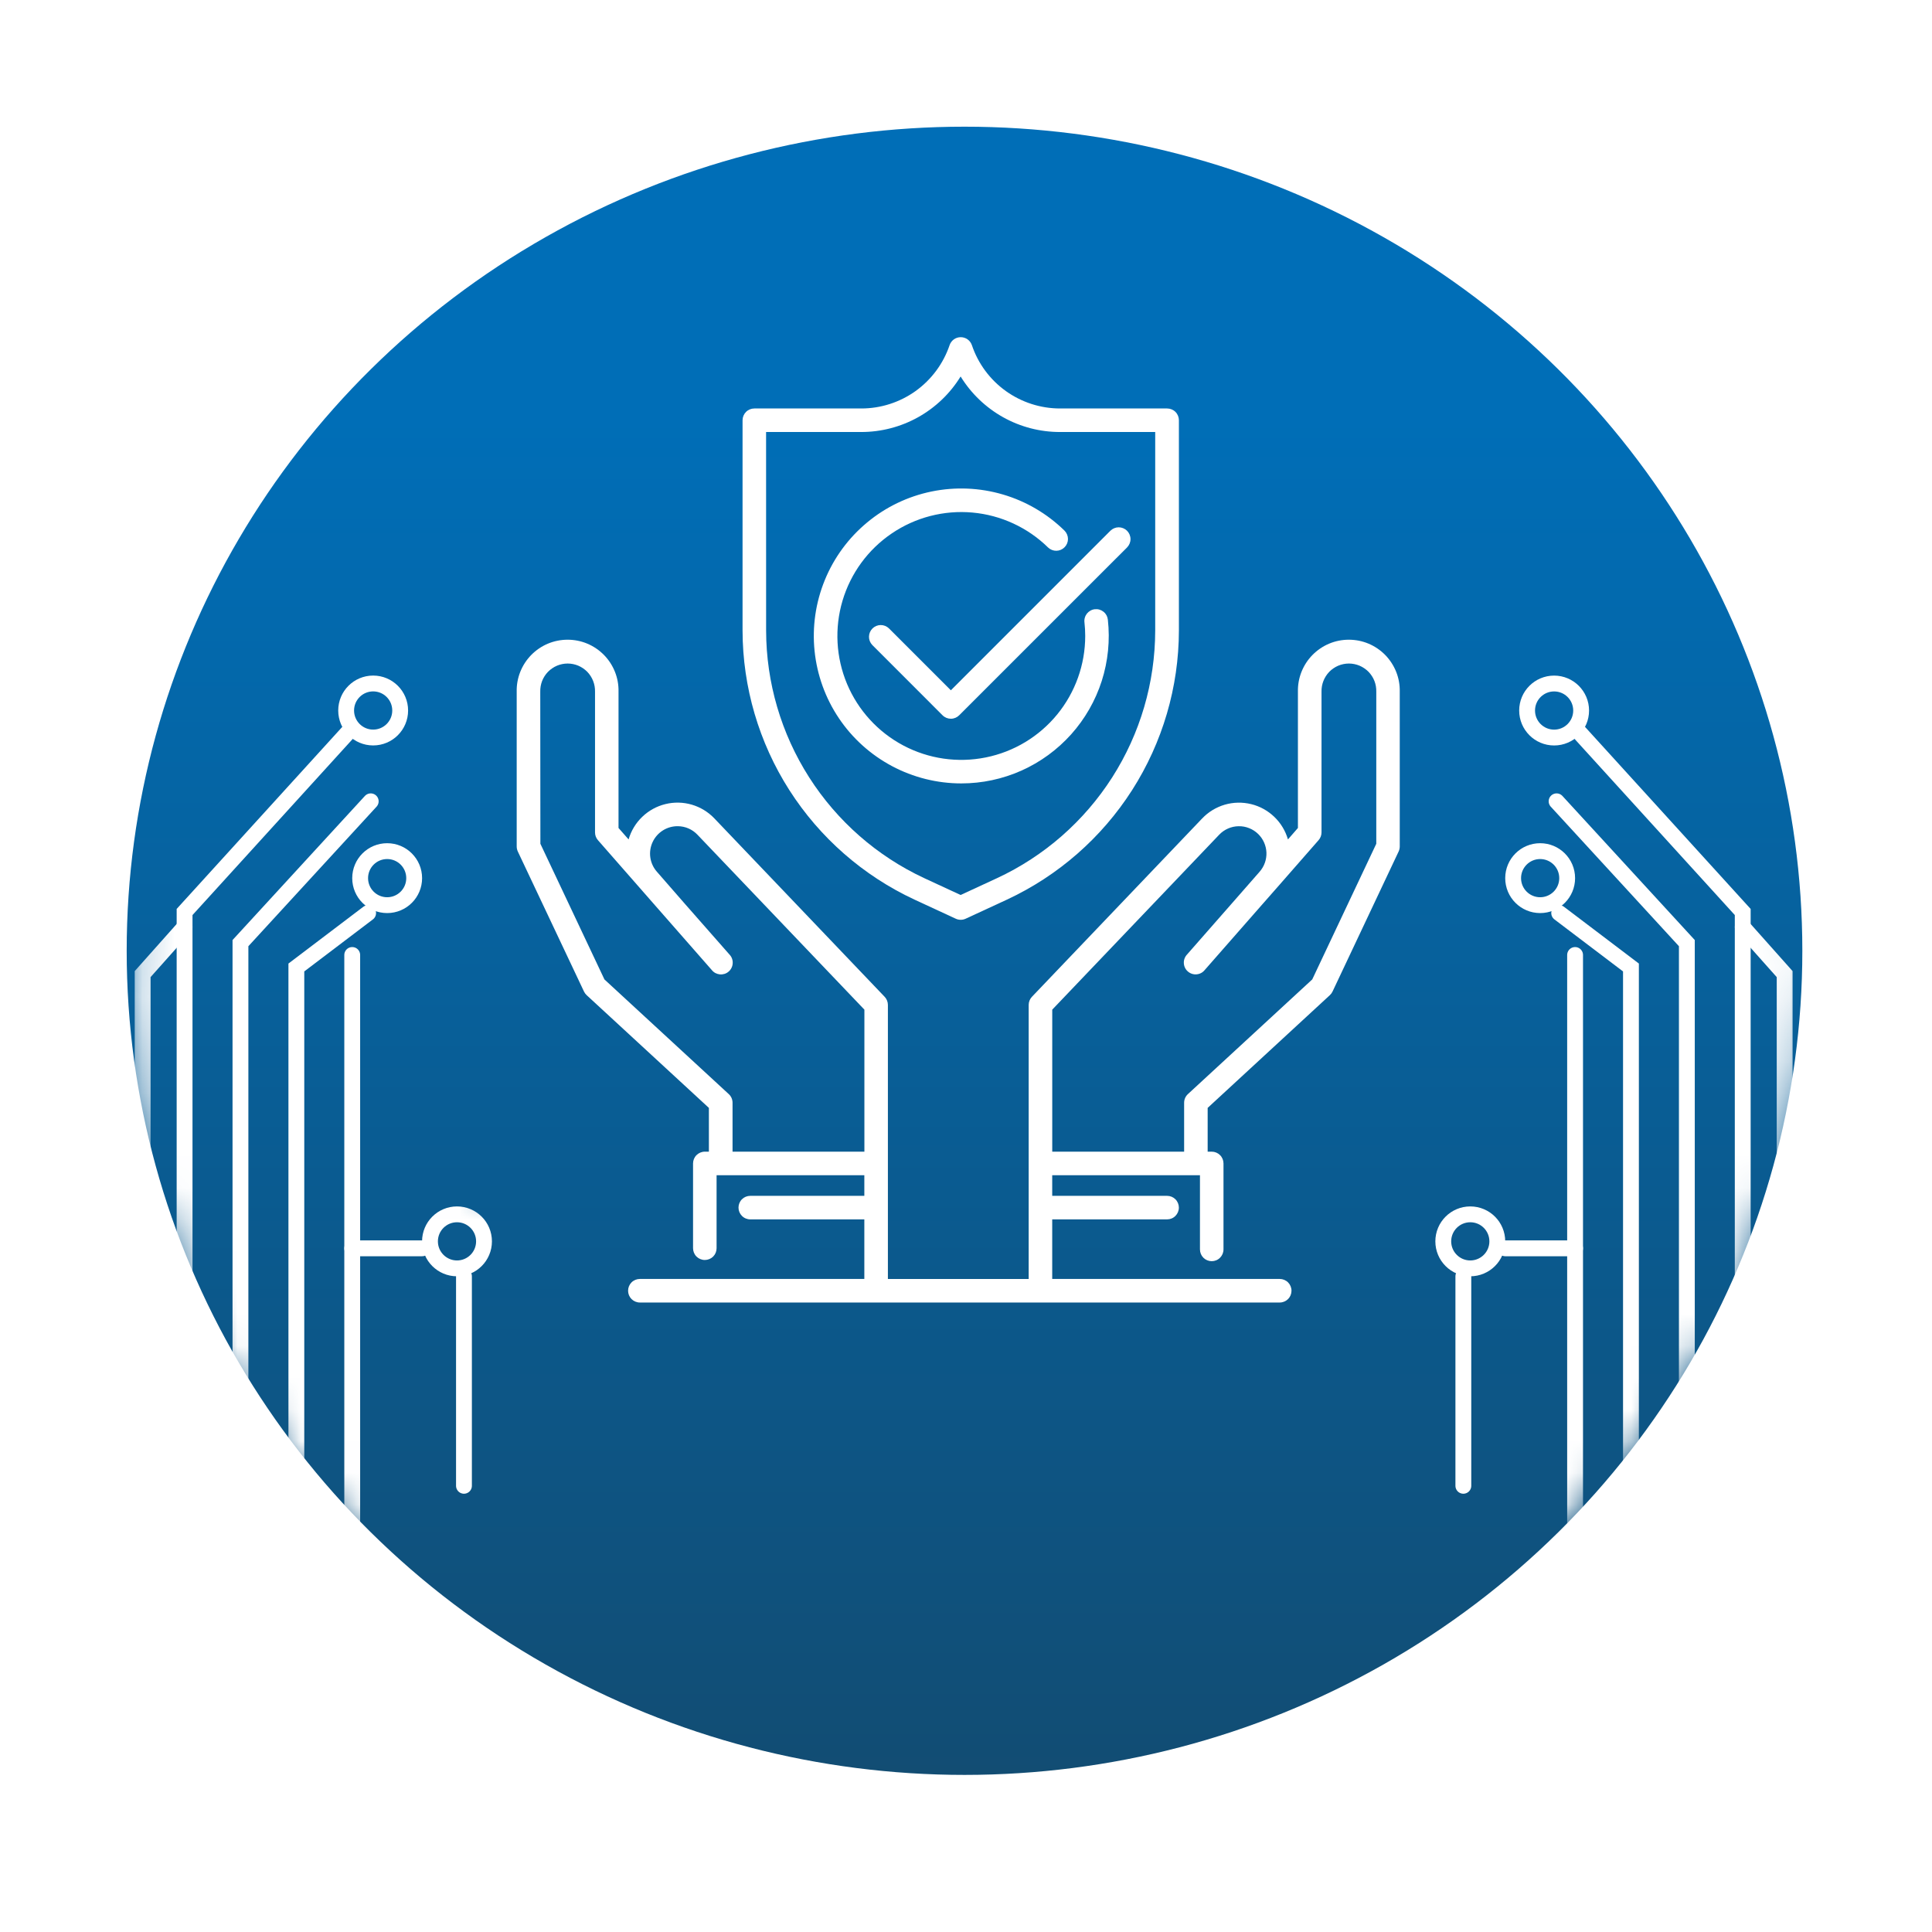 <svg width="61" height="61" viewBox="0 0 61 61" fill="none" xmlns="http://www.w3.org/2000/svg">
<g filter="url(#filter0_d_96_1886)">
<ellipse cx="30.453" cy="30.02" rx="26.453" ry="26.02" fill="url(#paint0_linear_96_1886)"/>
</g>
<path d="M28.872 28.403L30.177 29.007C30.226 29.03 30.279 29.041 30.333 29.041C30.387 29.041 30.44 29.03 30.489 29.007L31.795 28.403C33.413 27.649 34.783 26.45 35.745 24.946C36.706 23.442 37.219 21.695 37.222 19.91V13.269C37.222 13.17 37.183 13.075 37.114 13.006C37.044 12.936 36.949 12.897 36.851 12.897H33.471C32.856 12.897 32.257 12.704 31.757 12.346C31.257 11.987 30.882 11.481 30.686 10.898C30.661 10.825 30.613 10.761 30.55 10.715C30.487 10.67 30.411 10.646 30.333 10.646C30.256 10.646 30.18 10.67 30.117 10.715C30.054 10.761 30.006 10.825 29.982 10.898C29.784 11.481 29.409 11.987 28.909 12.346C28.409 12.704 27.809 12.897 27.194 12.897H23.817C23.718 12.897 23.624 12.936 23.554 13.006C23.485 13.075 23.445 13.17 23.445 13.269V19.91C23.449 21.695 23.961 23.442 24.922 24.946C25.884 26.45 27.254 27.649 28.872 28.403ZM24.188 13.64H27.193C27.822 13.64 28.441 13.479 28.99 13.172C29.539 12.865 30 12.423 30.33 11.887C30.66 12.423 31.122 12.866 31.671 13.173C32.22 13.48 32.839 13.641 33.468 13.64H36.474V19.91C36.471 21.553 36 23.161 35.115 24.546C34.23 25.93 32.969 27.034 31.479 27.727L30.33 28.258L29.181 27.726C27.692 27.032 26.432 25.928 25.548 24.544C24.664 23.16 24.192 21.552 24.189 19.91L24.188 13.64Z" fill="white"/>
<path d="M30.352 24.735C31.007 24.735 31.654 24.597 32.252 24.33C32.849 24.063 33.384 23.672 33.821 23.185C34.257 22.697 34.586 22.123 34.786 21.5C34.985 20.876 35.051 20.218 34.979 19.567C34.974 19.518 34.96 19.471 34.937 19.428C34.913 19.385 34.882 19.347 34.843 19.316C34.805 19.285 34.761 19.262 34.714 19.248C34.667 19.234 34.618 19.23 34.569 19.235C34.52 19.24 34.473 19.255 34.43 19.279C34.387 19.303 34.349 19.335 34.318 19.373C34.288 19.412 34.265 19.456 34.252 19.503C34.238 19.55 34.234 19.6 34.24 19.648C34.256 19.792 34.264 19.936 34.264 20.08C34.264 20.983 33.951 21.859 33.379 22.558C32.807 23.257 32.01 23.737 31.124 23.915C30.238 24.094 29.318 23.96 28.52 23.537C27.722 23.114 27.094 22.427 26.744 21.594C26.395 20.761 26.344 19.833 26.601 18.967C26.858 18.101 27.407 17.35 28.155 16.843C28.902 16.335 29.803 16.102 30.703 16.183C31.602 16.264 32.447 16.654 33.092 17.287C33.162 17.354 33.257 17.391 33.354 17.39C33.452 17.388 33.545 17.348 33.613 17.278C33.682 17.208 33.72 17.115 33.72 17.017C33.719 16.919 33.681 16.826 33.612 16.756C33.067 16.221 32.398 15.828 31.666 15.613C30.933 15.397 30.158 15.365 29.41 15.519C28.662 15.673 27.963 16.009 27.376 16.498C26.788 16.986 26.329 17.611 26.041 18.318C25.752 19.025 25.641 19.793 25.719 20.553C25.797 21.312 26.06 22.042 26.486 22.676C26.912 23.31 27.488 23.829 28.162 24.188C28.836 24.547 29.589 24.735 30.352 24.735Z" fill="white"/>
<path d="M18.439 31.307C18.46 31.35 18.488 31.389 18.523 31.421L22.382 34.98V36.362H22.254C22.155 36.362 22.061 36.402 21.991 36.471C21.921 36.541 21.882 36.636 21.882 36.734V39.411C21.882 39.509 21.921 39.604 21.991 39.674C22.061 39.743 22.155 39.782 22.254 39.782C22.352 39.782 22.447 39.743 22.517 39.674C22.586 39.604 22.625 39.509 22.625 39.411V37.106H27.29V37.757H23.689C23.59 37.757 23.495 37.796 23.426 37.865C23.356 37.935 23.317 38.03 23.317 38.128C23.317 38.227 23.356 38.321 23.426 38.391C23.495 38.461 23.59 38.5 23.689 38.5H27.29V40.381H20.202C20.104 40.381 20.009 40.42 19.939 40.49C19.87 40.56 19.831 40.654 19.831 40.753C19.831 40.851 19.87 40.946 19.939 41.016C20.009 41.085 20.104 41.125 20.202 41.125H40.406C40.504 41.125 40.599 41.085 40.669 41.016C40.738 40.946 40.777 40.851 40.777 40.753C40.777 40.654 40.738 40.56 40.669 40.49C40.599 40.42 40.504 40.381 40.406 40.381H33.222V38.5H36.849C36.948 38.5 37.043 38.461 37.112 38.391C37.182 38.321 37.221 38.227 37.221 38.128C37.221 38.03 37.182 37.935 37.112 37.865C37.043 37.796 36.948 37.757 36.849 37.757H33.222V37.106H37.887V39.448C37.887 39.547 37.926 39.641 37.995 39.711C38.065 39.781 38.16 39.82 38.258 39.82C38.357 39.82 38.452 39.781 38.521 39.711C38.591 39.641 38.63 39.547 38.63 39.448V36.734C38.63 36.636 38.591 36.541 38.521 36.471C38.452 36.402 38.357 36.362 38.258 36.362H38.13V34.98L41.989 31.42C42.024 31.388 42.053 31.349 42.073 31.306L44.16 26.884C44.183 26.834 44.195 26.779 44.195 26.724V21.84C44.2 21.626 44.162 21.413 44.083 21.214C44.004 21.015 43.886 20.834 43.737 20.681C43.587 20.528 43.408 20.406 43.211 20.323C43.014 20.24 42.801 20.198 42.587 20.198C42.373 20.198 42.161 20.24 41.964 20.323C41.767 20.406 41.588 20.528 41.438 20.681C41.288 20.834 41.171 21.015 41.092 21.214C41.013 21.413 40.975 21.626 40.98 21.84V26.142L40.665 26.504C40.587 26.233 40.438 25.986 40.234 25.791C40.03 25.595 39.778 25.456 39.503 25.389C39.228 25.322 38.941 25.328 38.669 25.407C38.398 25.487 38.152 25.636 37.957 25.841L32.582 31.472C32.516 31.541 32.479 31.633 32.479 31.729V40.382H28.034V31.729C28.034 31.633 27.997 31.541 27.931 31.472L22.556 25.841C22.361 25.636 22.115 25.486 21.843 25.406C21.572 25.327 21.284 25.32 21.009 25.388C20.734 25.455 20.482 25.594 20.278 25.79C20.074 25.986 19.925 26.232 19.847 26.504L19.529 26.142V21.84C19.534 21.626 19.496 21.413 19.417 21.214C19.338 21.015 19.221 20.834 19.071 20.681C18.921 20.528 18.742 20.406 18.545 20.323C18.348 20.24 18.136 20.198 17.922 20.198C17.708 20.198 17.496 20.24 17.298 20.323C17.101 20.406 16.922 20.528 16.772 20.681C16.623 20.834 16.505 21.015 16.426 21.214C16.347 21.413 16.309 21.626 16.314 21.84V26.724C16.314 26.779 16.326 26.834 16.349 26.884L18.439 31.307ZM38.495 26.354C38.574 26.271 38.669 26.205 38.774 26.159C38.879 26.113 38.992 26.088 39.106 26.087C39.221 26.084 39.334 26.105 39.441 26.148C39.547 26.19 39.644 26.253 39.726 26.333C39.884 26.488 39.977 26.698 39.986 26.919C39.994 27.14 39.917 27.356 39.771 27.523L38.889 28.53L37.48 30.136C37.445 30.173 37.419 30.215 37.401 30.262C37.383 30.309 37.375 30.359 37.378 30.409C37.38 30.459 37.392 30.509 37.414 30.554C37.435 30.599 37.466 30.639 37.504 30.672C37.541 30.705 37.585 30.73 37.633 30.746C37.681 30.762 37.731 30.768 37.781 30.763C37.831 30.759 37.879 30.745 37.924 30.721C37.968 30.698 38.007 30.665 38.038 30.626L39.864 28.544L40.331 28.013L41.633 26.526C41.693 26.458 41.725 26.371 41.725 26.28V21.84C41.722 21.725 41.742 21.61 41.784 21.502C41.826 21.394 41.889 21.296 41.969 21.212C42.05 21.13 42.146 21.064 42.253 21.018C42.359 20.974 42.474 20.95 42.59 20.95C42.705 20.95 42.82 20.974 42.926 21.018C43.033 21.064 43.129 21.13 43.21 21.212C43.291 21.296 43.354 21.394 43.396 21.502C43.438 21.61 43.457 21.725 43.454 21.84V26.641L41.432 30.924L37.507 34.544C37.469 34.579 37.439 34.621 37.418 34.668C37.398 34.715 37.387 34.766 37.387 34.817V36.362H33.223V31.878L38.495 26.354ZM17.058 21.84C17.055 21.725 17.075 21.61 17.116 21.502C17.158 21.394 17.221 21.296 17.302 21.212C17.383 21.13 17.479 21.064 17.586 21.018C17.692 20.974 17.807 20.95 17.922 20.95C18.038 20.95 18.153 20.974 18.259 21.018C18.366 21.064 18.462 21.13 18.543 21.212C18.623 21.296 18.686 21.394 18.728 21.502C18.77 21.61 18.79 21.725 18.787 21.84V26.282C18.787 26.372 18.819 26.459 18.879 26.527L20.182 28.014L20.648 28.546L22.474 30.628C22.505 30.667 22.544 30.699 22.588 30.723C22.633 30.746 22.681 30.76 22.731 30.765C22.781 30.769 22.831 30.763 22.879 30.748C22.927 30.732 22.971 30.707 23.008 30.674C23.046 30.641 23.077 30.6 23.098 30.555C23.12 30.51 23.132 30.461 23.134 30.411C23.137 30.361 23.129 30.311 23.111 30.264C23.094 30.217 23.067 30.174 23.032 30.138L21.619 28.531L20.739 27.522C20.628 27.396 20.557 27.24 20.533 27.074C20.509 26.908 20.535 26.738 20.606 26.586C20.677 26.434 20.79 26.306 20.933 26.217C21.075 26.128 21.241 26.083 21.408 26.086C21.523 26.088 21.636 26.112 21.741 26.158C21.846 26.204 21.941 26.271 22.02 26.354L27.292 31.878V36.362H23.129V34.817C23.129 34.766 23.118 34.715 23.098 34.668C23.077 34.621 23.047 34.579 23.009 34.544L19.084 30.924L17.062 26.641L17.058 21.84Z" fill="white"/>
<path d="M28.067 19.84C27.997 19.772 27.903 19.734 27.805 19.735C27.708 19.736 27.615 19.775 27.546 19.844C27.477 19.913 27.438 20.006 27.437 20.104C27.436 20.201 27.474 20.295 27.541 20.365L29.759 22.584C29.829 22.654 29.924 22.693 30.022 22.693C30.121 22.693 30.215 22.654 30.285 22.584L35.585 17.285C35.654 17.215 35.694 17.12 35.694 17.022C35.694 16.923 35.654 16.828 35.585 16.758C35.515 16.689 35.42 16.649 35.321 16.649C35.223 16.649 35.128 16.689 35.058 16.758L30.022 21.795L28.067 19.84Z" fill="white"/>
<mask id="mask0_96_1886" style="mask-type:alpha" maskUnits="userSpaceOnUse" x="40" y="14" width="17" height="40">
<path d="M46.146 22.459C46.146 22.459 48.146 11.959 52.146 15.459C56.146 18.959 58.279 28.959 56.146 36.959C54.012 44.959 48.145 49.459 43.146 52.959C38.146 56.459 43.146 36.959 43.146 36.959H46.146V22.459Z" fill="#D9D9D9"/>
</mask>
<g mask="url(#mask0_96_1886)">
<path d="M34.735 64.996L49.731 49.953V30.152" stroke="white" stroke-width="0.5" stroke-linecap="round"/>
<path d="M49.229 28.829L51.495 30.547V50.306L36.94 64.996" stroke="white" stroke-width="0.5" stroke-linecap="round"/>
<path d="M49.147 25.3L53.26 29.778V50.813L41.351 63.232" stroke="white" stroke-width="0.5" stroke-linecap="round"/>
<path d="M49.838 23.094L55.024 28.795V50.832L45.321 61.467" stroke="white" stroke-width="0.5" stroke-linecap="round"/>
<path d="M55.025 29.27L56.348 30.756V48.676" stroke="white" stroke-width="0.5" stroke-linecap="round"/>
<path d="M46.203 40.296L46.203 46.912" stroke="white" stroke-width="0.5" stroke-linecap="round"/>
<path d="M49.731 39.414H47.526" stroke="white" stroke-width="0.5" stroke-linecap="round"/>
<circle cx="1.103" cy="1.103" r="0.853" transform="matrix(-1 0 0 1 49.731 26.623)" stroke="white" stroke-width="0.5"/>
<circle cx="1.103" cy="1.103" r="0.853" transform="matrix(-1 0 0 1 47.525 38.091)" stroke="white" stroke-width="0.5"/>
<circle cx="1.103" cy="1.103" r="0.853" transform="matrix(-1 0 0 1 50.172 21.331)" stroke="white" stroke-width="0.5"/>
</g>
<mask id="mask1_96_1886" style="mask-type:alpha" maskUnits="userSpaceOnUse" x="4" y="15" width="17" height="40">
<path d="M14.988 23.174C14.988 23.174 12.988 12.674 8.988 16.174C4.988 19.674 2.854 29.674 4.988 37.674C7.121 45.674 12.988 50.174 17.988 53.674C22.988 57.174 17.988 37.674 17.988 37.674H14.988V23.174Z" fill="#D9D9D9"/>
</mask>
<g mask="url(#mask1_96_1886)">
<path d="M26.118 64.996L11.121 49.953V30.152" stroke="white" stroke-width="0.5" stroke-linecap="round"/>
<path d="M11.623 28.829L9.357 30.547V50.306L23.912 64.996" stroke="white" stroke-width="0.5" stroke-linecap="round"/>
<path d="M11.705 25.3L7.592 29.778V50.813L19.501 63.232" stroke="white" stroke-width="0.5" stroke-linecap="round"/>
<path d="M11.014 23.094L5.828 28.795V50.832L15.531 61.467" stroke="white" stroke-width="0.5" stroke-linecap="round"/>
<path d="M5.827 29.27L4.504 30.756V48.676" stroke="white" stroke-width="0.5" stroke-linecap="round"/>
<path d="M14.649 40.296L14.649 46.912" stroke="white" stroke-width="0.5" stroke-linecap="round"/>
<path d="M11.121 39.414H13.327" stroke="white" stroke-width="0.5" stroke-linecap="round"/>
<circle cx="12.224" cy="27.726" r="0.853" stroke="white" stroke-width="0.5"/>
<circle cx="14.429" cy="39.194" r="0.853" stroke="white" stroke-width="0.5"/>
<circle cx="11.782" cy="22.433" r="0.853" stroke="white" stroke-width="0.5"/>
</g>
<defs>
<filter id="filter0_d_96_1886" x="0" y="0" width="60.907" height="60.039" filterUnits="userSpaceOnUse" color-interpolation-filters="sRGB">
<feFlood flood-opacity="0" result="BackgroundImageFix"/>
<feColorMatrix in="SourceAlpha" type="matrix" values="0 0 0 0 0 0 0 0 0 0 0 0 0 0 0 0 0 0 127 0" result="hardAlpha"/>
<feOffset/>
<feGaussianBlur stdDeviation="2"/>
<feComposite in2="hardAlpha" operator="out"/>
<feColorMatrix type="matrix" values="0 0 0 0 0 0 0 0 0 0.431 0 0 0 0 0.718 0 0 0 0.62 0"/>
<feBlend mode="normal" in2="BackgroundImageFix" result="effect1_dropShadow_96_1886"/>
<feBlend mode="normal" in="SourceGraphic" in2="effect1_dropShadow_96_1886" result="shape"/>
</filter>
<linearGradient id="paint0_linear_96_1886" x1="29.485" y1="13.202" x2="29.485" y2="56.674" gradientUnits="userSpaceOnUse">
<stop stop-color="#006EB7"/>
<stop offset="1" stop-color="#124C72"/>
</linearGradient>
</defs>
</svg>
